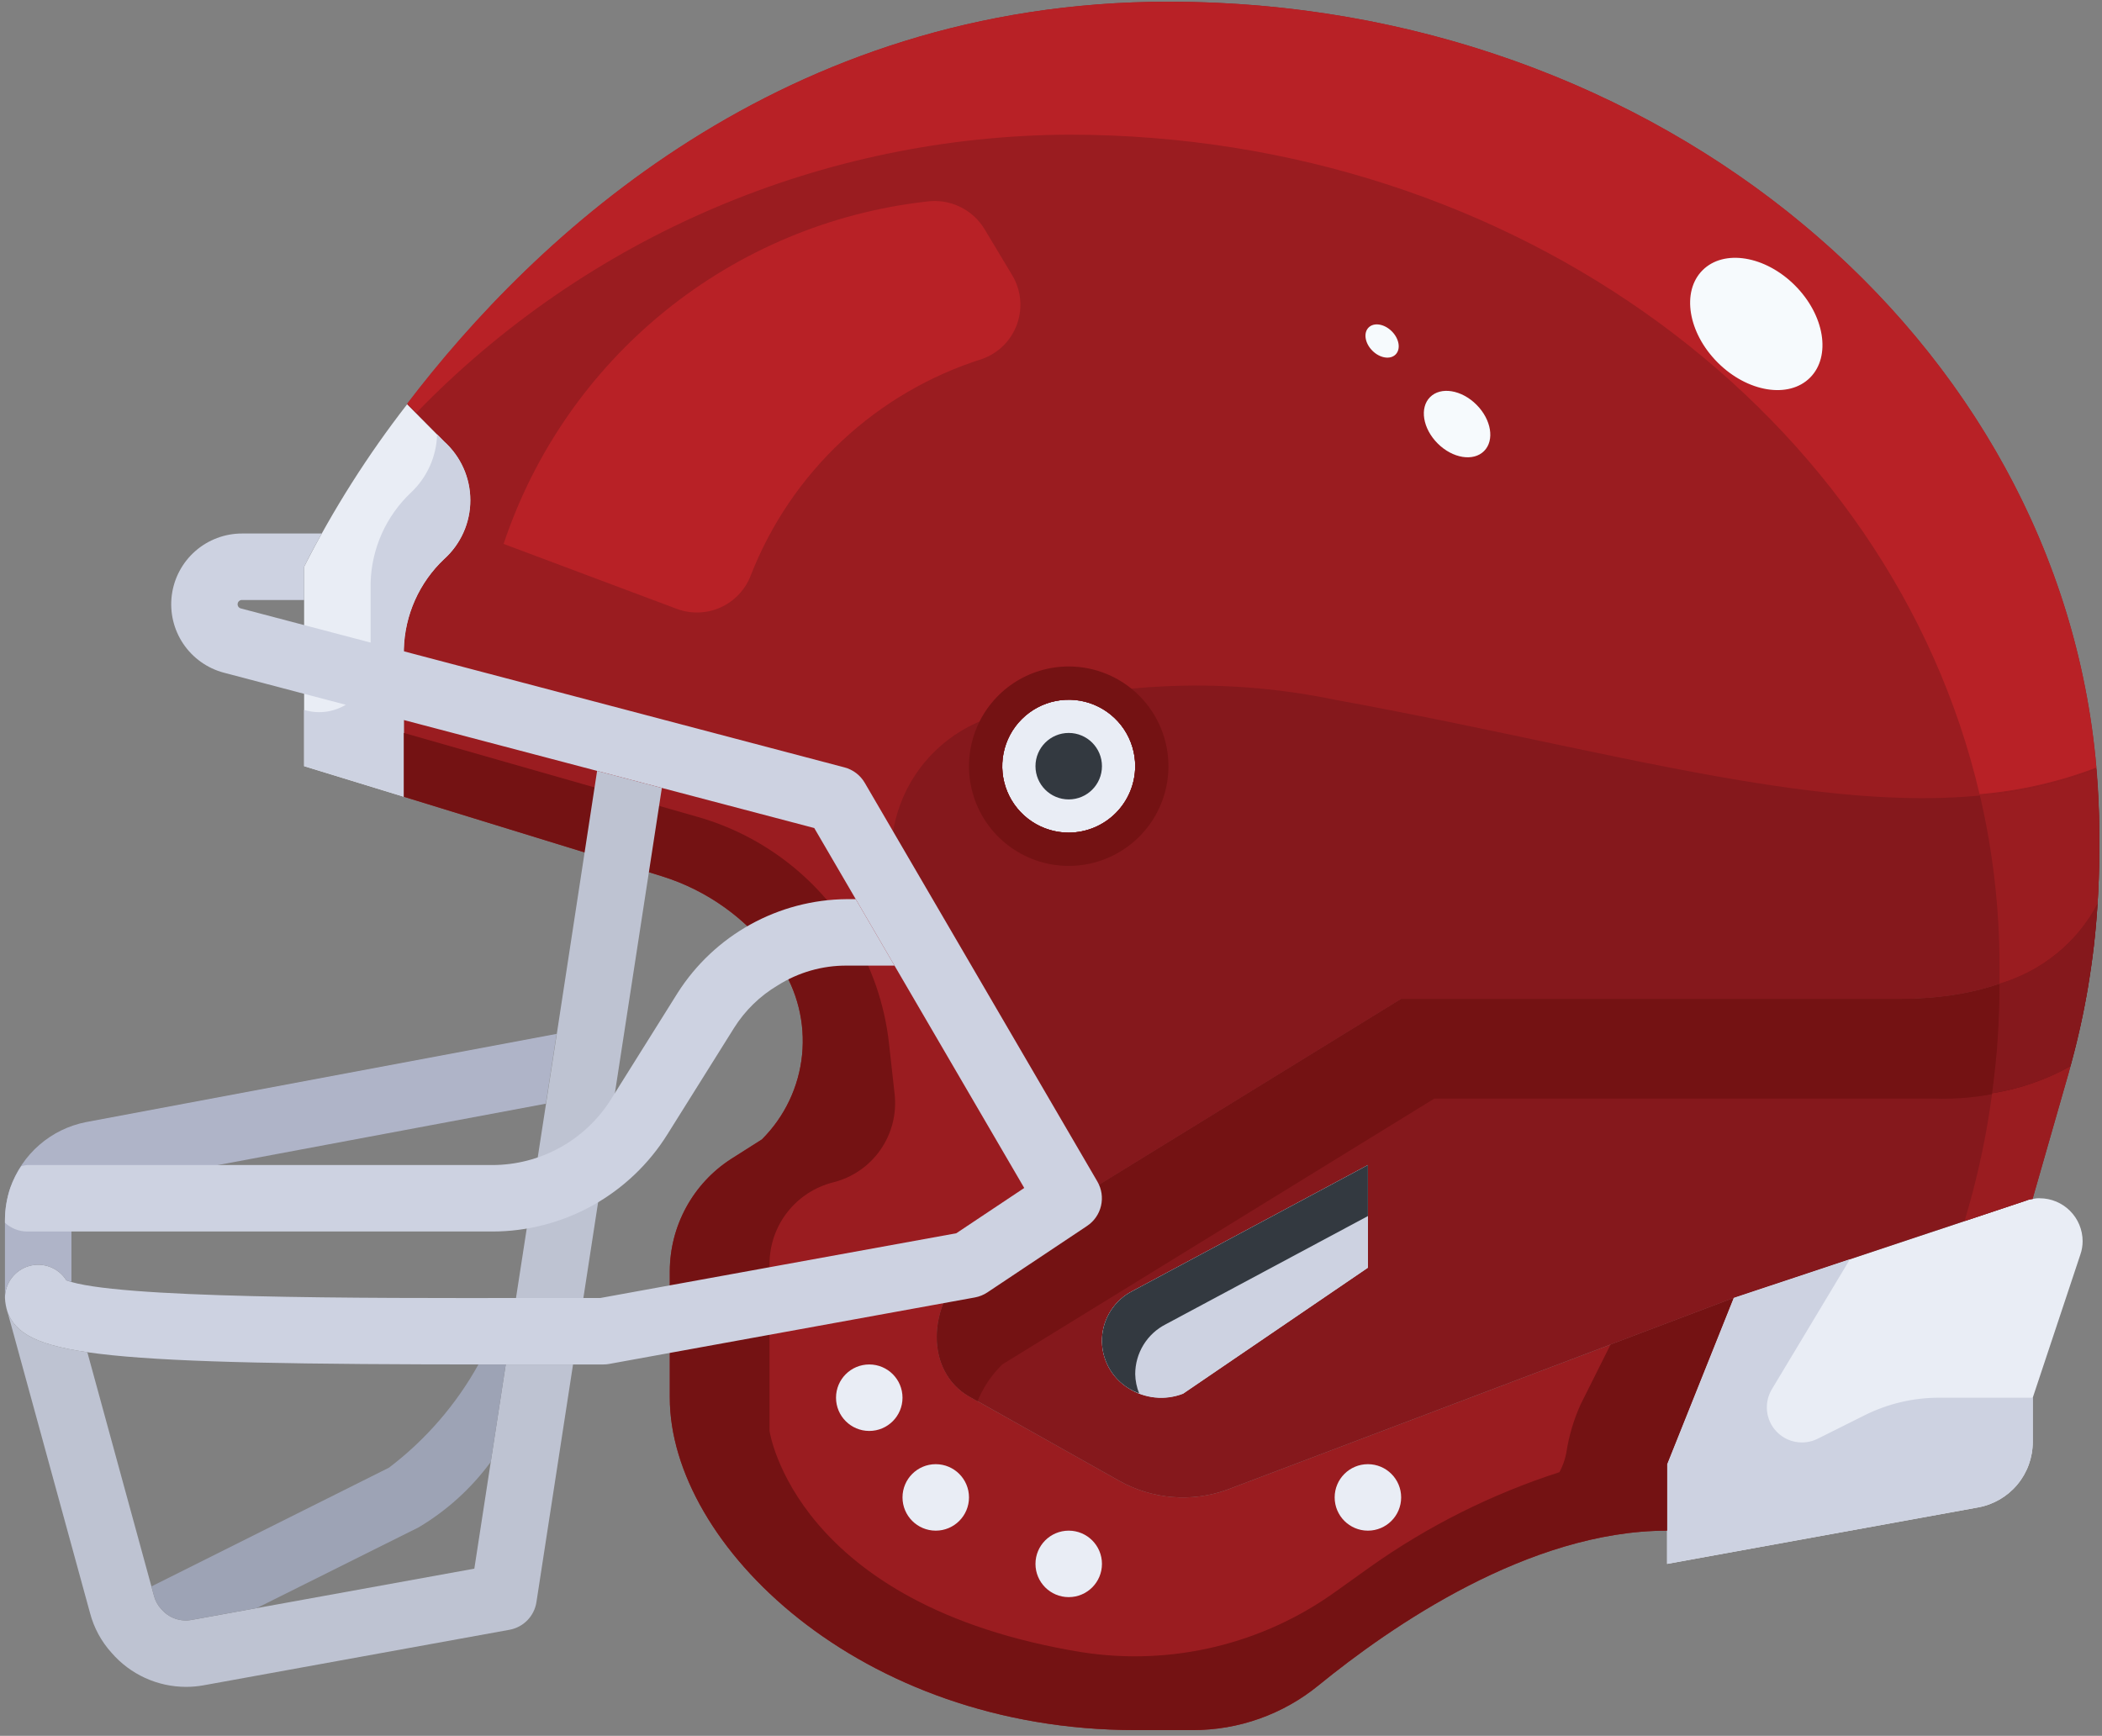 <svg id="american-football" width="247" height="204" viewBox="0 0 247 204" aria-hidden="true" fill="none" xmlns="http://www.w3.org/2000/svg">
    <rect x="0" y="0" width="247" height="204" fill="#808080" stroke="none"/>
    <path
        d="M160.74 136.92V148.99L139.021 163.795C137.97 164.202 136.839 164.354 135.718 164.238C134.598 164.123 133.521 163.743 132.575 163.131C131.589 162.516 130.784 161.651 130.243 160.622C129.701 159.594 129.443 158.44 129.495 157.279C129.546 156.118 129.906 154.992 130.537 154.016C131.167 153.04 132.046 152.249 133.083 151.725L160.74 136.92Z"
        fill="#E9EDF5"
    />
    <path d="M125.582 97.857C129.897 97.857 133.395 94.36 133.395 90.045C133.395 85.73 129.897 82.232 125.582 82.232C121.267 82.232 117.77 85.73 117.77 90.045C117.77 94.36 121.267 97.857 125.582 97.857Z" fill="#E9EDF5" />
    <path
        d="M244.723 145.865C244.724 146.411 244.631 146.953 244.449 147.467L238.863 164.264V169.459C238.866 171.289 238.226 173.061 237.055 174.468C235.884 175.874 234.257 176.825 232.457 177.154L195.895 183.795V172.076L203.707 152.545L238.082 141.1C238.33 140.994 238.594 140.928 238.863 140.904C239.132 140.84 239.408 140.813 239.684 140.826C241.019 140.829 242.299 141.361 243.243 142.305C244.188 143.25 244.72 144.53 244.723 145.865Z"
        fill="#E9EDF5"
    />
    <path
        d="M52.184 51.881L47.848 47.506C43.21 53.472 39.155 59.868 35.738 66.607V90.045L47.457 93.639V76.295C47.51 74.306 47.955 72.348 48.766 70.531C49.577 68.715 50.739 67.076 52.184 65.709C53.155 64.838 53.931 63.772 54.463 62.581C54.995 61.389 55.269 60.099 55.269 58.795C55.269 57.49 54.995 56.2 54.463 55.009C53.931 53.818 53.155 52.752 52.184 51.881Z"
        fill="#E9EDF5"
    />
    <path
        d="M98.238 93.951L74.566 87.701L47.457 80.592V93.639L72.457 101.334L77.769 102.975C83.108 104.637 87.767 107.98 91.051 112.506C94.1 110.577 97.638 109.56 101.246 109.576H106.051L107.027 108.99L98.238 93.951Z"
        fill="#9A1C20"
    />
    <path
        d="M107.027 108.99L125.582 140.826L113.863 148.639L78.707 155.045V149.381C78.716 146.762 79.377 144.186 80.632 141.888C81.887 139.589 83.696 137.64 85.894 136.217L89.527 133.912C92.204 131.244 93.873 127.73 94.251 123.97C94.628 120.209 93.691 116.434 91.598 113.287C91.402 113.014 91.246 112.74 91.051 112.506C94.1 110.577 97.638 109.56 101.246 109.576H106.051L107.027 108.99Z"
        fill="#9A1C20"
    />
    <path
        d="M131.518 174.029L113.861 164.107C108.783 161.139 108.861 153.561 113.861 148.639L164.643 117.389H223.236C240.307 117.389 245.463 108.404 246.479 106.178C246.074 112.922 244.934 119.602 243.08 126.1L238.861 140.826V140.904C238.592 140.928 238.329 140.994 238.08 141.1L203.705 152.545L144.174 175.084C142.112 175.826 139.915 176.116 137.731 175.934C135.547 175.752 133.428 175.102 131.518 174.029ZM132.572 163.131C133.518 163.743 134.595 164.123 135.715 164.238C136.836 164.354 137.967 164.202 139.018 163.795L160.736 148.99V136.92L133.08 151.725C132.043 152.249 131.164 153.04 130.534 154.016C129.903 154.992 129.543 156.118 129.492 157.279C129.44 158.44 129.698 159.594 130.239 160.622C130.781 161.651 131.586 162.516 132.572 163.131Z"
        fill="#85181C"
    />
    <path
        d="M203.707 152.545L195.895 172.076V179.889C179.645 179.889 163.395 191.178 154.957 198.053C150.783 201.474 145.549 203.338 140.152 203.326H133.395C101.012 203.326 78.707 181.529 78.707 164.264V155.045L113.863 148.639C108.863 153.561 108.785 161.139 113.863 164.107L131.52 174.029C133.43 175.102 135.549 175.752 137.733 175.934C139.917 176.116 142.114 175.826 144.176 175.084L203.707 152.545Z"
        fill="#9A1C20"
    />
    <path
        d="M74.566 87.701L47.457 80.592V76.295C47.51 74.306 47.955 72.348 48.766 70.531C49.577 68.715 50.739 67.076 52.184 65.709C53.155 64.838 53.931 63.772 54.463 62.581C54.995 61.389 55.269 60.099 55.269 58.795C55.269 57.49 54.995 56.2 54.463 55.009C53.931 53.818 53.155 52.752 52.184 51.881L47.848 47.506C62.77 27.896 91.91 0.201 137.301 0.201C197.77 0.201 246.676 43.873 246.676 97.857V100.357C246.676 102.311 246.598 104.225 246.48 106.178C245.465 108.404 240.309 117.389 223.238 117.389H164.645L113.863 148.639L125.582 140.826L107.027 108.99L98.238 93.951L74.566 87.701ZM133.395 90.045C133.395 88.5 132.936 86.989 132.078 85.704C131.219 84.42 129.999 83.418 128.572 82.827C127.144 82.236 125.573 82.081 124.058 82.382C122.542 82.684 121.15 83.428 120.058 84.521C118.965 85.613 118.221 87.005 117.92 88.521C117.618 90.036 117.773 91.607 118.364 93.035C118.956 94.462 119.957 95.682 121.242 96.541C122.526 97.399 124.037 97.857 125.582 97.857C127.652 97.851 129.636 97.026 131.099 95.562C132.563 94.099 133.388 92.115 133.395 90.045Z"
        fill="#9A1C20"
    />
    <path
        d="M160.74 136.92V148.99L139.021 163.795C137.97 164.202 136.839 164.354 135.718 164.238C134.598 164.123 133.521 163.743 132.575 163.131C131.589 162.516 130.784 161.651 130.243 160.622C129.701 159.594 129.443 158.44 129.495 157.279C129.546 156.118 129.906 154.992 130.537 154.016C131.167 153.04 132.046 152.249 133.083 151.725L160.74 136.92Z"
        fill="#CDD2E1"
    />
    <path
        d="M156.834 82.232C143.384 79.45 129.444 80.17 116.353 84.326C113.957 85.124 111.769 86.445 109.947 88.195C108.126 89.944 106.718 92.078 105.824 94.44C104.931 96.803 104.576 99.334 104.785 101.851C104.993 104.368 105.76 106.807 107.029 108.99L125.584 140.826L113.865 148.639L164.646 117.389H223.24C240.31 117.389 245.467 108.404 246.482 106.178C246.6 104.225 246.678 102.311 246.678 100.357V97.857C246.678 95.326 246.537 92.826 246.326 90.346C223.912 99.147 195.006 89.174 156.834 82.232ZM125.584 97.857C124.039 97.857 122.528 97.399 121.243 96.541C119.959 95.682 118.957 94.462 118.366 93.035C117.775 91.607 117.62 90.036 117.922 88.521C118.223 87.005 118.967 85.613 120.06 84.521C121.152 83.428 122.544 82.684 124.06 82.382C125.575 82.081 127.146 82.236 128.574 82.827C130.001 83.418 131.221 84.42 132.08 85.704C132.938 86.989 133.396 88.5 133.396 90.045C133.39 92.115 132.565 94.099 131.101 95.562C129.638 97.026 127.654 97.851 125.584 97.857Z"
        fill="#85181C"
    />
    <path
        d="M52.184 51.881L51.363 51.045C51.328 52.334 51.038 53.602 50.509 54.779C49.981 55.954 49.225 57.014 48.285 57.897C46.839 59.263 45.676 60.901 44.863 62.718C44.051 64.534 43.605 66.493 43.551 68.482V77.654C43.551 78.599 43.329 79.531 42.904 80.375C42.478 81.218 41.861 81.951 41.101 82.512C40.341 83.074 39.46 83.45 38.529 83.61C37.598 83.769 36.642 83.708 35.738 83.432V90.045L47.457 93.639V76.295C47.51 74.306 47.955 72.348 48.766 70.531C49.577 68.715 50.739 67.076 52.184 65.709C53.155 64.838 53.931 63.772 54.463 62.581C54.995 61.389 55.269 60.099 55.269 58.795C55.269 57.49 54.995 56.2 54.463 55.009C53.931 53.818 53.155 52.752 52.184 51.881Z"
        fill="#CDD2E1"
    />
    <path
        d="M168.549 129.107H227.143C232.767 129.321 238.345 128.008 243.283 125.307C245.016 119.056 246.087 112.641 246.479 106.166C245.463 108.404 240.307 117.389 223.236 117.389H164.643L113.861 148.639C108.861 153.561 108.783 161.139 113.861 164.107L114.865 164.674C115.532 163.054 116.519 161.586 117.768 160.357L168.549 129.107Z"
        fill="#741213"
    />
    <path
        d="M136.99 155.631L160.74 142.916V136.92L133.083 151.725C132.046 152.249 131.167 153.04 130.537 154.016C129.906 154.992 129.546 156.118 129.495 157.279C129.443 158.44 129.701 159.594 130.243 160.622C130.784 161.651 131.589 162.516 132.575 163.131C132.98 163.384 133.409 163.595 133.857 163.76C133.567 163.037 133.411 162.268 133.396 161.49C133.396 160.277 133.732 159.088 134.366 158.053C135 157.019 135.908 156.181 136.99 155.631Z"
        fill="#333940"
    />
    <path
        d="M219.113 166.326L213.578 169.092C212.78 169.489 211.875 169.617 210.998 169.456C210.121 169.296 209.32 168.856 208.714 168.201C208.108 167.547 207.731 166.715 207.638 165.828C207.545 164.941 207.742 164.049 208.199 163.283L217.379 147.994L203.707 152.545L195.895 172.076V183.795L232.457 177.154C234.257 176.825 235.884 175.874 237.055 174.468C238.226 173.062 238.866 171.289 238.863 169.459V164.264H227.848C224.816 164.264 221.825 164.97 219.113 166.326Z"
        fill="#CDD2E1"
    />
    <path d="M81.984 96.006L47.457 86.139V93.639L72.457 101.334L77.769 102.975C83.108 104.637 87.767 107.98 91.051 112.506C93.746 110.818 96.825 109.84 100 109.662C95.911 103.019 89.485 98.148 81.984 96.006Z" fill="#741213" />
    <path
        d="M97.91 138.955C100.165 138.392 102.138 137.03 103.465 135.122C104.792 133.214 105.382 130.89 105.125 128.58L104.461 122.6C103.948 118.01 102.425 113.592 100 109.662C96.825 109.84 93.746 110.818 91.051 112.506C91.246 112.74 91.402 113.014 91.598 113.287C93.691 116.434 94.628 120.209 94.251 123.97C93.873 127.73 92.204 131.244 89.527 133.912L85.894 136.217C83.696 137.64 81.887 139.589 80.632 141.888C79.377 144.186 78.716 146.762 78.707 149.381V155.045L90.426 152.908V148.541C90.426 146.338 91.163 144.197 92.519 142.46C93.875 140.724 95.772 139.49 97.91 138.955Z"
        fill="#741213"
    />
    <path
        d="M189.254 158.014L185.738 165.045C184.914 166.87 184.345 168.799 184.047 170.779C183.894 171.561 183.624 172.316 183.246 173.018C175.299 175.578 167.79 179.339 160.98 184.17L157.035 186.99C148.408 193.232 137.666 195.815 127.145 194.178C93.356 188.689 90.426 168.17 90.426 168.17V152.908L78.707 155.045V164.264C78.707 181.529 101.012 203.326 133.395 203.326H140.152C145.549 203.338 150.783 201.474 154.957 198.053C163.395 191.178 179.645 179.889 195.895 179.889V172.076L203.707 152.545L189.254 158.014Z"
        fill="#741213"
    />
    <path
        d="M125.582 15.826C178.355 15.826 222.27 49.053 232.613 93.334C237.311 92.94 241.931 91.888 246.336 90.209C242.031 39.818 194.934 0.201 137.301 0.201C91.91 0.201 62.77 27.85 47.848 47.428L48.926 48.514C58.882 38.234 70.791 30.047 83.955 24.434C97.119 18.82 111.272 15.894 125.582 15.826Z"
        fill="#B82126"
    />
    <path
        d="M231.363 141.725L230.852 143.506L238.082 141.1C238.33 140.994 238.594 140.928 238.863 140.904V140.826L243.082 126.1C243.156 125.838 243.211 125.568 243.285 125.318C240.433 126.913 237.319 127.985 234.09 128.486C233.499 132.959 232.588 137.383 231.363 141.725Z"
        fill="#9A1C20"
    />
    <path
        d="M234.957 115.596V115.986C234.957 117.939 234.879 119.854 234.762 121.807C234.633 124.041 234.371 126.264 234.09 128.479C237.319 127.978 240.433 126.905 243.285 125.311C244.133 122.186 244.848 119.061 245.375 115.881C245.414 115.631 245.441 115.381 245.48 115.135C245.695 113.791 245.898 112.443 246.051 111.092C246.238 109.462 246.38 107.829 246.477 106.193C245.286 108.454 243.653 110.451 241.674 112.067C239.694 113.682 237.41 114.882 234.957 115.596Z"
        fill="#85181C"
    />
    <path
        d="M246.324 90.346C241.936 92.023 237.334 93.075 232.652 93.471C234.182 100.031 234.955 106.746 234.957 113.482V115.596C237.412 114.881 239.698 113.679 241.678 112.06C243.658 110.442 245.291 108.441 246.48 106.178C246.598 104.225 246.676 102.311 246.676 100.357V97.857C246.676 95.326 246.535 92.826 246.324 90.346Z"
        fill="#9A1C20"
    />
    <path
        d="M125.582 78.326C123.264 78.326 120.999 79.013 119.071 80.301C117.144 81.589 115.642 83.419 114.755 85.56C113.868 87.702 113.636 90.058 114.088 92.331C114.541 94.604 115.657 96.692 117.296 98.331C118.935 99.97 121.023 101.086 123.296 101.538C125.569 101.991 127.925 101.759 130.067 100.872C132.208 99.985 134.038 98.483 135.326 96.555C136.613 94.628 137.301 92.363 137.301 90.045C137.301 86.937 136.066 83.956 133.868 81.758C131.671 79.561 128.69 78.326 125.582 78.326ZM125.582 97.857C124.037 97.857 122.526 97.399 121.242 96.541C119.957 95.682 118.956 94.462 118.364 93.035C117.773 91.607 117.618 90.036 117.92 88.521C118.221 87.005 118.965 85.613 120.058 84.521C121.15 83.428 122.542 82.684 124.058 82.382C125.573 82.081 127.144 82.236 128.572 82.827C129.999 83.418 131.219 84.42 132.078 85.704C132.936 86.989 133.395 88.5 133.395 90.045C133.388 92.115 132.563 94.099 131.099 95.562C129.636 97.026 127.652 97.851 125.582 97.857Z"
        fill="#741213"
    />
    <path
        d="M79.539 71.561L59.176 63.924C62.763 53.179 69.346 43.683 78.15 36.555C86.954 29.426 97.611 24.963 108.867 23.689C110.196 23.501 111.55 23.708 112.763 24.283C113.975 24.858 114.992 25.776 115.688 26.924L118.926 32.318C119.446 33.176 119.769 34.139 119.87 35.137C119.972 36.135 119.85 37.143 119.513 38.087C119.176 39.032 118.634 39.89 117.924 40.599C117.214 41.308 116.355 41.85 115.41 42.185C109.269 44.125 103.639 47.414 98.935 51.814C94.231 56.213 90.572 61.609 88.227 67.607C87.594 69.28 86.326 70.635 84.698 71.376C83.07 72.116 81.216 72.183 79.539 71.561Z"
        fill="#B82126"
    />
    <path
        d="M125.582 93.951C127.739 93.951 129.488 92.202 129.488 90.045C129.488 87.888 127.739 86.139 125.582 86.139C123.425 86.139 121.676 87.888 121.676 90.045C121.676 92.202 123.425 93.951 125.582 93.951Z"
        fill="#333940"
    />
    <path d="M102.145 168.17C104.302 168.17 106.051 166.421 106.051 164.264C106.051 162.106 104.302 160.357 102.145 160.357C99.987 160.357 98.238 162.106 98.238 164.264C98.238 166.421 99.987 168.17 102.145 168.17Z" fill="#E9EDF5" />
    <path d="M109.957 179.889C112.114 179.889 113.863 178.14 113.863 175.982C113.863 173.825 112.114 172.076 109.957 172.076C107.8 172.076 106.051 173.825 106.051 175.982C106.051 178.14 107.8 179.889 109.957 179.889Z" fill="#E9EDF5" />
    <path
        d="M125.582 187.701C127.739 187.701 129.488 185.952 129.488 183.795C129.488 181.638 127.739 179.889 125.582 179.889C123.425 179.889 121.676 181.638 121.676 183.795C121.676 185.952 123.425 187.701 125.582 187.701Z"
        fill="#E9EDF5"
    />
    <path d="M160.738 179.889C162.896 179.889 164.645 178.14 164.645 175.982C164.645 173.825 162.896 172.076 160.738 172.076C158.581 172.076 156.832 173.825 156.832 175.982C156.832 178.14 158.581 179.889 160.738 179.889Z" fill="#E9EDF5" />
    <path
        d="M128.957 138.873L101.613 91.998C101.092 91.105 100.238 90.454 99.238 90.189L47.457 76.545L35.738 73.463L28.316 71.51C28.194 71.483 28.086 71.412 28.014 71.31C27.941 71.208 27.909 71.083 27.924 70.959C27.938 70.834 27.998 70.72 28.093 70.638C28.187 70.555 28.308 70.511 28.434 70.514H35.738V66.607C35.738 66.607 36.445 65.131 37.809 62.701H28.434C26.414 62.701 24.463 63.437 22.946 64.769C21.429 66.102 20.448 67.942 20.188 69.944C19.927 71.947 20.404 73.976 21.53 75.653C22.655 77.329 24.352 78.539 26.305 79.057L35.738 81.541L47.457 84.623L95.68 97.314L120.355 139.615L112.367 144.939L70.547 152.545H63C41.969 152.58 13.414 152.611 7.801 150.475C7.351 149.755 6.68 149.202 5.888 148.898C5.096 148.594 4.227 148.556 3.411 148.79C2.596 149.024 1.879 149.517 1.369 150.194C0.858 150.872 0.582 151.697 0.582 152.545C0.609 153.097 0.708 153.643 0.875 154.17C0.924 154.316 0.983 154.458 1.051 154.596C3.371 159.393 12.094 160.357 58.102 160.357H70.894C71.126 160.358 71.358 160.337 71.586 160.295L114.555 152.482C115.079 152.386 115.579 152.184 116.023 151.889L127.742 144.076C128.568 143.525 129.153 142.681 129.378 141.715C129.604 140.748 129.453 139.732 128.957 138.873Z"
        fill="#CDD2E1"
    />
    <path
        d="M4.488 148.639C5.151 148.639 5.802 148.807 6.382 149.128C6.961 149.45 7.45 149.913 7.801 150.475C7.961 150.537 8.191 150.588 8.395 150.646V143.404C8.396 142.965 8.467 142.528 8.605 142.111C8.835 141.463 9.23 140.886 9.75 140.437C10.271 139.988 10.899 139.682 11.574 139.549L64.144 129.709L65.406 121.506L10.109 131.873C8.081 132.271 6.192 133.193 4.631 134.548C3.069 135.903 1.89 137.643 1.211 139.596C0.797 140.823 0.585 142.109 0.582 143.404L0.582 152.545C0.582 151.509 0.994 150.515 1.726 149.783C2.459 149.05 3.452 148.639 4.488 148.639Z"
        fill="#AFB4C8"
    />
    <path
        d="M59.43 160.357L55.738 184.354L22.535 190.377C21.875 190.502 21.194 190.449 20.562 190.223C19.93 189.997 19.369 189.606 18.938 189.092C18.537 188.659 18.248 188.135 18.098 187.564L10.262 158.912C4.289 158.041 2.062 156.682 1.051 154.592C0.983 154.454 0.924 154.312 0.875 154.166C0.852 154.104 0.836 153.998 0.812 153.92L10.578 189.568C11.036 191.313 11.908 192.921 13.121 194.256C14.206 195.507 15.546 196.51 17.051 197.199C18.557 197.888 20.192 198.245 21.848 198.248C22.549 198.25 23.248 198.187 23.938 198.061L59.875 191.537C60.674 191.391 61.408 191 61.975 190.417C62.541 189.835 62.912 189.09 63.035 188.287L67.336 160.357H59.43Z"
        fill="#BEC3D2"
    />
    <path d="M70.164 90.596L65.426 121.521L64.164 129.705L60.633 152.545H68.551L77.773 92.6L70.164 90.596Z" fill="#BEC3D2" />
    <path
        d="M45.711 172.486L17.793 186.443L18.098 187.564C18.248 188.134 18.537 188.657 18.938 189.088C19.368 189.603 19.929 189.994 20.561 190.22C21.194 190.446 21.875 190.499 22.535 190.373L30.176 188.986L49.195 179.498C52.508 177.528 55.391 174.911 57.672 171.803L59.43 160.357H56.219C53.594 165.085 50.016 169.215 45.711 172.486Z"
        fill="#9DA3B5"
    />
    <path
        d="M100.555 105.67H99.504C95.536 105.704 91.64 106.729 88.17 108.652C84.7 110.575 81.765 113.336 79.633 116.682L71.82 129.158C70.34 131.535 68.278 133.496 65.829 134.854C63.38 136.212 60.625 136.923 57.824 136.92H3.176C2.943 136.945 2.712 136.992 2.488 137.061C1.961 137.851 1.532 138.702 1.211 139.596C0.797 140.823 0.585 142.109 0.582 143.404L0.582 143.701C1.288 144.356 2.213 144.724 3.176 144.732H57.824C61.949 144.735 66.007 143.685 69.614 141.683C73.221 139.681 76.257 136.793 78.438 133.291L86.25 120.818C87.54 118.76 89.304 117.04 91.394 115.803C93.82 114.271 96.635 113.465 99.504 113.482H105.113L100.555 105.67Z"
        fill="#CDD2E1"
    />
    <path d="M212.694 44.384C215.198 41.878 214.4 37.021 210.911 33.535C207.423 30.049 202.565 29.254 200.061 31.76C197.557 34.266 198.355 39.123 201.844 42.609C205.332 46.095 210.19 46.89 212.694 44.384Z" fill="#F6FAFD" />
    <path d="M174.388 53.009C175.646 51.75 175.246 49.31 173.494 47.56C171.742 45.809 169.302 45.41 168.044 46.669C166.786 47.928 167.186 50.368 168.938 52.119C170.69 53.869 173.13 54.268 174.388 53.009Z" fill="#F6FAFD" />
    <path d="M163.992 41.662C164.622 41.032 164.422 39.811 163.546 38.936C162.67 38.061 161.45 37.862 160.82 38.492C160.19 39.123 160.39 40.343 161.266 41.218C162.142 42.094 163.362 42.292 163.992 41.662Z" fill="#F6FAFD" />
</svg>
